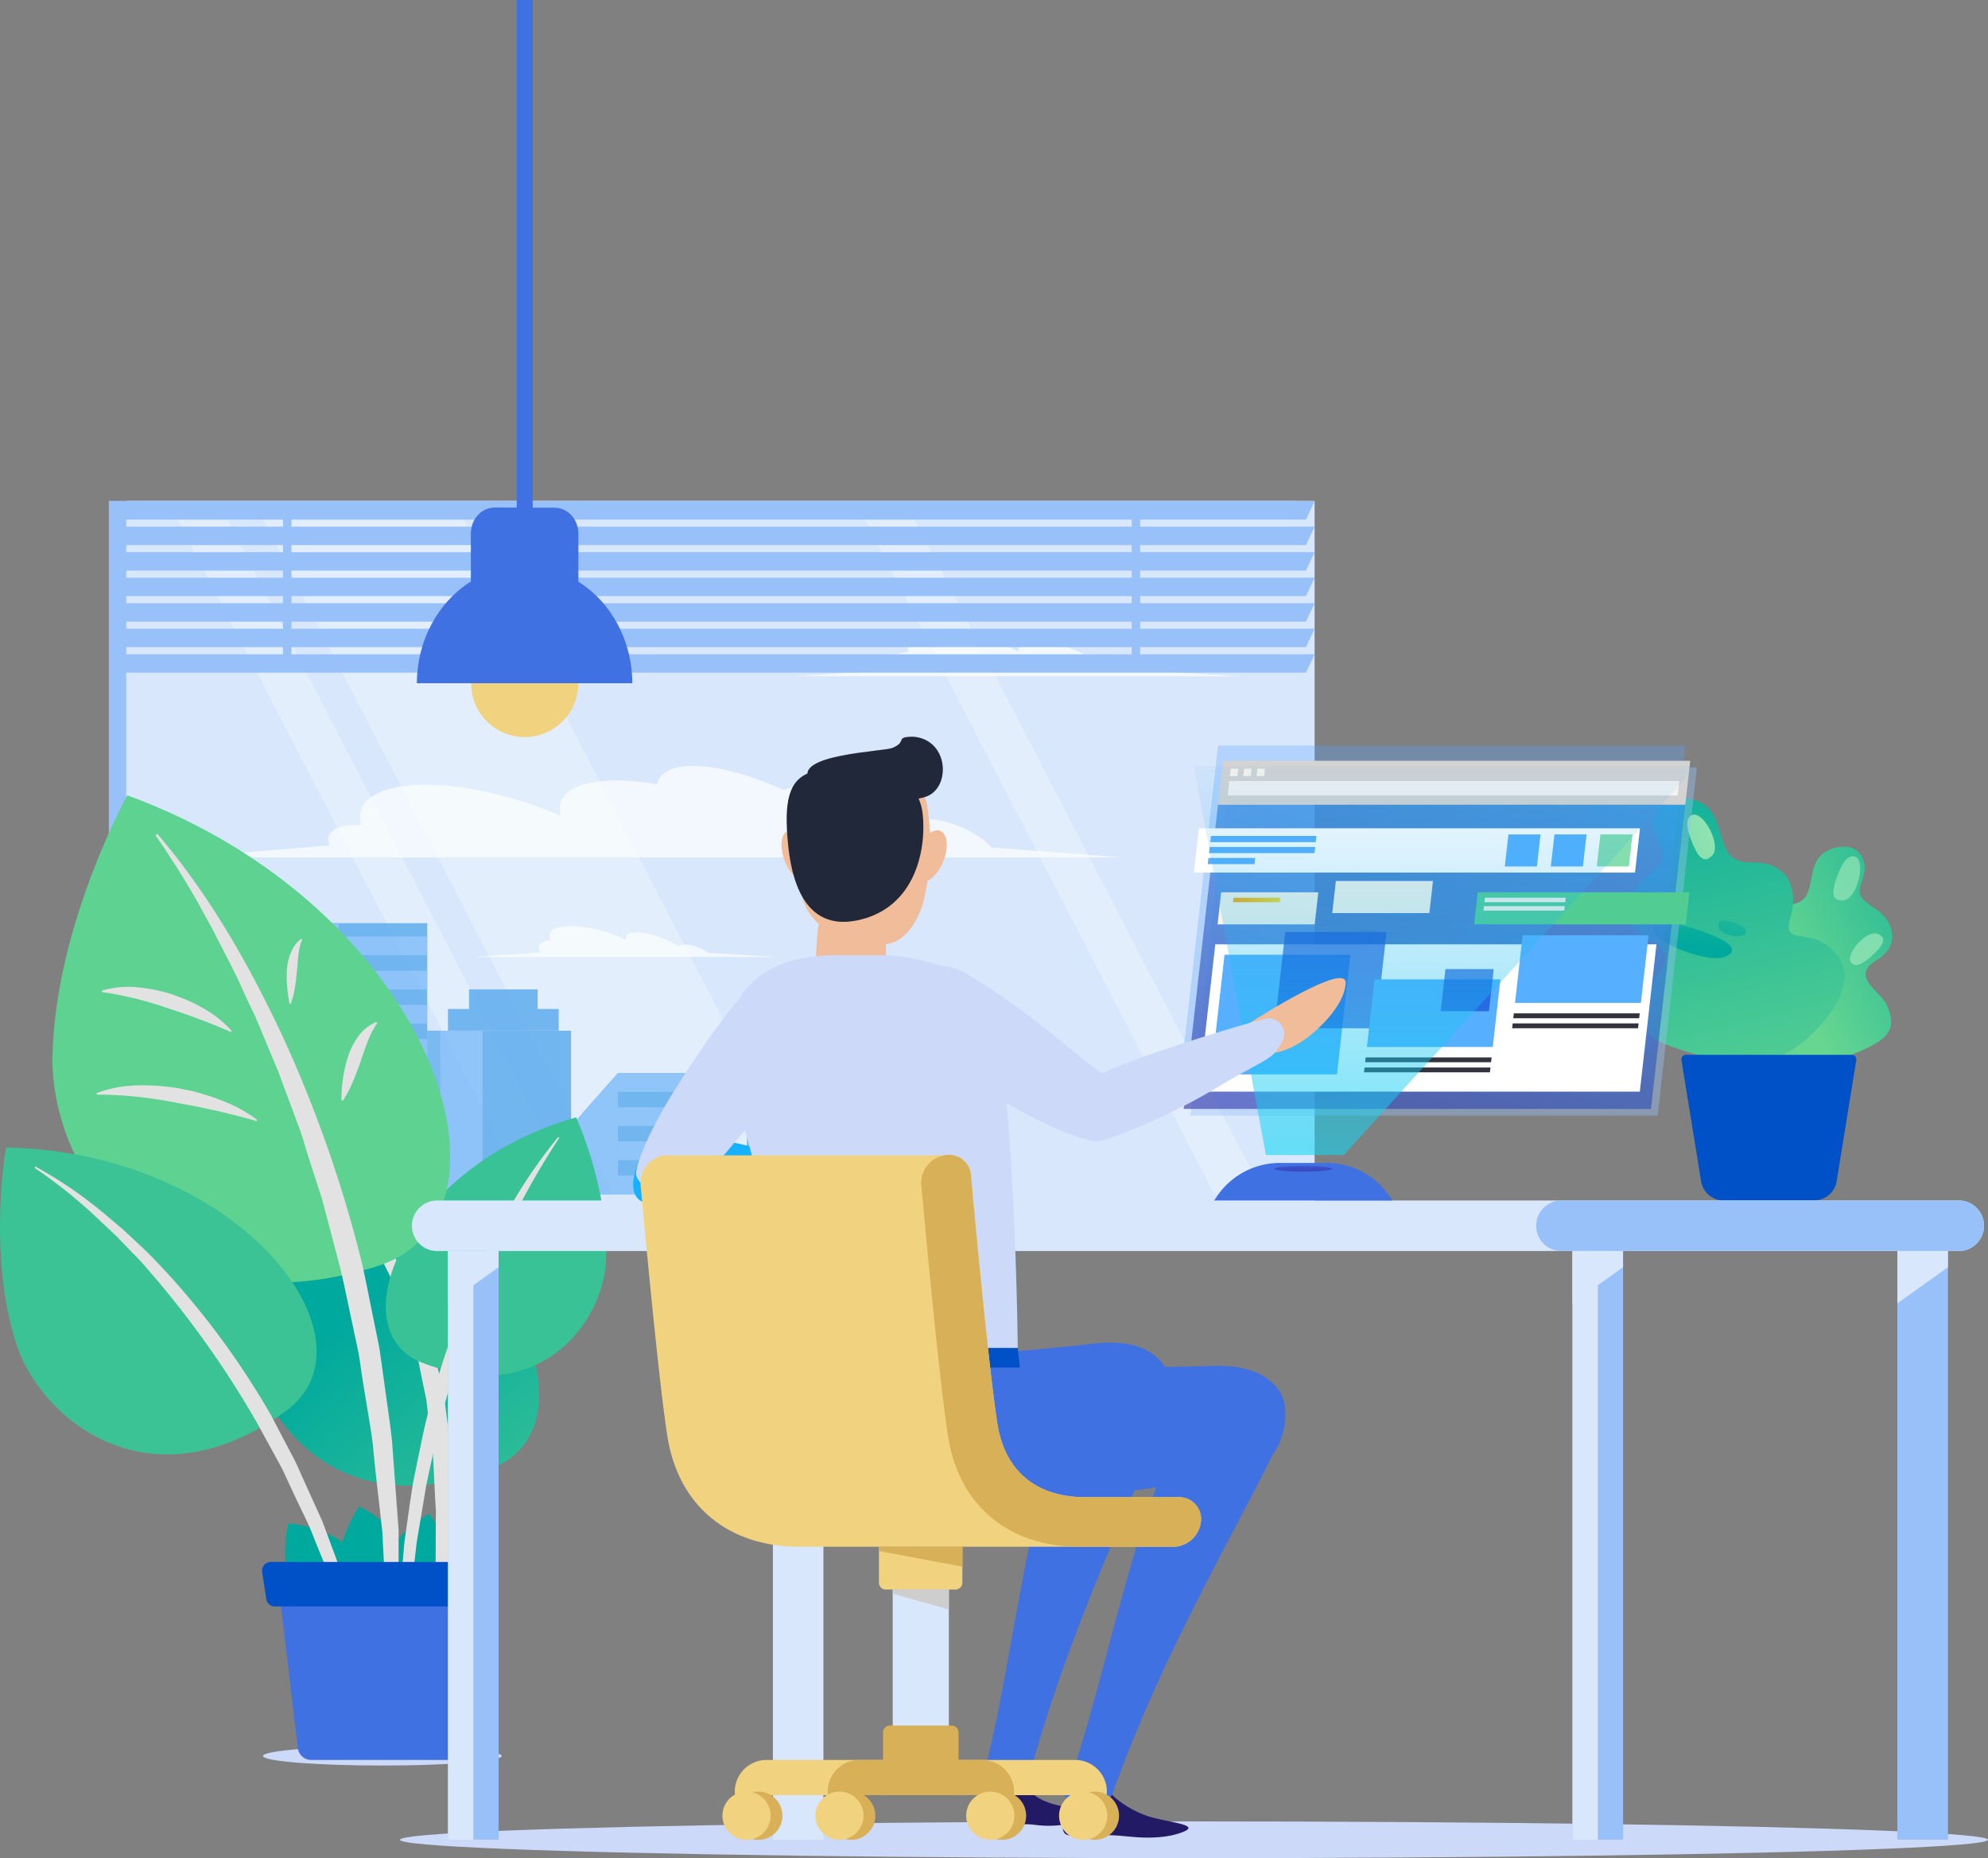 <svg xmlns="http://www.w3.org/2000/svg" xmlns:xlink="http://www.w3.org/1999/xlink" width="844.367" height="789.038" viewBox="0 0 844.367 789.038"><rect x="0" y="0" width="844.367" height="789.038" fill="#808080" stroke="none"/><defs><linearGradient id="a" x1="1.63" y1="-0.826" x2="0.696" y2="0.315" gradientUnits="objectBoundingBox"><stop offset="0" stop-color="#9feab2"/><stop offset="1" stop-color="#6ad4ab"/></linearGradient><linearGradient id="b" x1="0.44" y1="0.662" x2="1.479" y2="-0.006" gradientUnits="objectBoundingBox"><stop offset="0" stop-color="#67d690"/><stop offset="1" stop-color="#00a99d"/></linearGradient><linearGradient id="c" x1="0.652" y1="1.355" x2="0.308" y2="-0.317" xlink:href="#b"/><linearGradient id="d" x1="1.569" y1="-3.264" x2="0.443" y2="0.681" xlink:href="#b"/><linearGradient id="e" x1="1.766" y1="-0.739" x2="-1.475" y2="2.363" xlink:href="#a"/><linearGradient id="f" x1="-3.291" y1="6.066" x2="2.371" y2="-2.148" xlink:href="#a"/><linearGradient id="g" x1="-1.921" y1="6.567" x2="2.646" y2="-4.883" xlink:href="#a"/><linearGradient id="h" x1="2.952" y1="-6.137" x2="-0.281" y2="2.587" xlink:href="#b"/><linearGradient id="i" x1="-117.261" y1="0.959" x2="-116.1" y2="-0.256" xlink:href="#b"/><linearGradient id="j" x1="-129.104" y1="-17.527" x2="-127.821" y2="-18.589" xlink:href="#b"/><linearGradient id="k" x1="-139.485" y1="-39.281" x2="-138.088" y2="-40.278" xlink:href="#b"/><linearGradient id="l" x1="-115.277" y1="-65.352" x2="-113.98" y2="-66.453" xlink:href="#b"/><linearGradient id="m" x1="1.161" y1="1.496" x2="0.332" y2="0.412" xlink:href="#b"/><linearGradient id="n" x1="-216.312" y1="-1.209" x2="-216.312" y2="-3.204" gradientUnits="objectBoundingBox"><stop offset="0" stop-color="#fe4500"/><stop offset="1" stop-color="#efdb29"/></linearGradient><linearGradient id="o" x1="0.073" y1="1.6" x2="0.879" y2="-0.476" gradientUnits="objectBoundingBox"><stop offset="0" stop-color="#36078b"/><stop offset="1" stop-color="#16b1ff"/></linearGradient><linearGradient id="p" y1="0.495" x2="1" y2="0.495" gradientUnits="objectBoundingBox"><stop offset="0" stop-color="#fea600"/><stop offset="1" stop-color="#efdb29"/></linearGradient><linearGradient id="q" x1="0.5" y1="1.777" x2="0.5" y2="-0.088" gradientUnits="objectBoundingBox"><stop offset="0" stop-color="#00fef6"/><stop offset="1" stop-color="#29a0ef" stop-opacity="0"/></linearGradient><linearGradient id="r" x1="0.5" y1="0.946" x2="0.5" y2="-3.795" xlink:href="#o"/><linearGradient id="s" x1="0.278" y1="11.89" x2="0.565" y2="7.965" xlink:href="#o"/></defs><g transform="translate(-739.065 -45.051)"><ellipse cx="337.243" cy="7.799" rx="337.243" ry="7.799" transform="translate(908.947 818.492)" fill="#ccd9f8"/><path d="M138.4,381.306c0,2.252,22.708,4.066,50.713,4.066s50.692-1.814,50.692-4.066-22.687-4.066-50.692-4.066S138.4,379.054,138.4,381.306Z" transform="translate(712.369 409.39)" fill="#ccd9f8"/><path d="M445.935,236.185c-13.325,19.476-17.641,32.738-.772,34.406s38.577-41.7,26.065-50.045C462.408,214.687,452.295,226.906,445.935,236.185Z" transform="translate(1033.32 237.682)" fill="url(#a)"/><g transform="translate(1430.572 383.799)"><path d="M482.816,194.782c10.218-3.19,14.3,4.17,13.325,9.9-1.4,8.07-5.776,8.987,4.984,15.952,7.945,5.13,9.821,15.785.855,21.123-12.511,7.465.834,13.241,3.733,19.643,6.026,13.2-3.837,16.432-19.768,22.937-16.369,6.819-28.547,3.482-40.036-6.944-8.445-7.694-13.471-16.369-8.341-24.209,7.277-11.281,19.2-3.628,14.6-14.6-2.773-6.568-3.044-18.767,11.886-19.872S468.094,199.39,482.816,194.782Z" transform="translate(-395.786 -173.256)" fill="url(#b)"/><path d="M442.741,184.522c-12.866-2.69-16.974,6.86-15.1,13.7,2.648,9.675,8.112,10.28-4.17,20.06-9.092,7.236-10.113,20.477,1.46,25.919,16.181,7.632.563,16.286-2.231,24.439-5.776,16.849,6.652,19.622,26.9,25.753,20.852,6.256,35.449.813,48.085-13.262,9.383-10.426,14.6-21.582,7.382-30.569-10.238-12.908-23.876-2.085-19.538-16.1,2.606-8.341,1.46-23.334-16.89-22.937S461.383,188.4,442.741,184.522Z" transform="translate(-416.453 -184.057)" fill="url(#c)"/><path d="M445.433,298.258h38.222a9.738,9.738,0,0,0,9.592-8.153l8.341-51.442a1.919,1.919,0,0,0-1.9-2.252H429.252a1.939,1.939,0,0,0-1.918,2.252l8.341,51.442a9.7,9.7,0,0,0,9.759,8.153Z" transform="translate(-404.674 -127.242)" fill="#0050c8"/></g><path d="M438.394,211.749c11.907,3.607,21.811,8.57,14.117,12.073s-34.469-7.632-30.736-12.511C424.423,208.058,432.722,210.018,438.394,211.749Z" transform="translate(1019.508 227.42)" fill="url(#d)"/><path d="M429.923,197.685c2.732,7.486,5.547,11.3,9.321,6.985s-3.878-18.767-8.633-17.036C427.254,188.907,428.63,194.1,429.923,197.685Z" transform="translate(1027.207 203.47)" fill="url(#e)"/><path d="M460.359,203.248c-2.919,7.423-3.336,12.136,2.356,11.406s9.571-16.682,4.817-18.475C464.175,194.907,461.756,199.7,460.359,203.248Z" transform="translate(1059.495 212.671)" fill="url(#f)"/><path d="M470.542,221.589c5.171-4.608,7.34-8.091,2.648-9.759s-13.95,9.154-10.968,12.407C464.307,226.552,468.06,223.779,470.542,221.589Z" transform="translate(1063.158 229.695)" fill="url(#g)"/><path d="M441.879,210.1c-4.692-1.585-7.611-1.689-6.985,1.793s10.614,5.422,11.594,2.419C447.176,212.186,444.11,210.851,441.879,210.1Z" transform="translate(1034.039 226.858)" fill="url(#h)"/><path d="M107,425.957H611.749V123.6H107Zm496.846-7.9H114.924V131.566H603.846Z" transform="translate(678.293 134.134)" fill="#99c1f9"/><rect width="496.846" height="294.392" transform="translate(1293.462 556.15) rotate(180)" fill="#d8e7fc"/><g transform="translate(817.426 313.088)" opacity="0.7"><path d="M289.052,166.523a4.858,4.858,0,0,1-1.293-3.879c.48-2.085,3.295-3.441,7.528-3.816a5.109,5.109,0,0,1-.73-3.607c1.251-5.734,15.514-6.756,31.841-2.315a79.587,79.587,0,0,1,15.493,5.943,3.711,3.711,0,0,1,0-2.085c1.481-4.17,12.511-3.461,24.71,1.814a67.143,67.143,0,0,1,8.216,4.17c.938-1.689,5.734-1.585,11.073.292a24.689,24.689,0,0,1,6.9,3.587l42.5,2.627H246.68Z" transform="translate(12.451 -150.146)" fill="#fff"/><path d="M210.063,221.4a3.336,3.336,0,0,1-.9-2.648c.334-1.46,2.273-2.356,5.171-2.607a3.587,3.587,0,0,1-.5-2.481c.855-3.92,10.614-4.629,21.791-1.564a54.219,54.219,0,0,1,10.614,4.045,2.523,2.523,0,0,1,0-1.418c1-2.919,8.591-2.356,16.911,1.23a48.873,48.873,0,0,1,5.63,2.9c.646-1.147,3.92-1.084,7.569.209a16.91,16.91,0,0,1,4.733,2.461l29.089,1.793H181.12Z" transform="translate(-58.697 -84.979)" fill="#fff"/><path d="M184.112,211.348a5.693,5.693,0,0,1-.563-3.461c.73-3.733,6.256-5.526,13.888-5.234a10.988,10.988,0,0,1-.292-5.234c2.627-13.366,32.509-15.785,66.727-5.4a166,166,0,0,1,18.35,6.756,9.821,9.821,0,0,1-.313-4.754c1.835-9.342,19.059-12.511,41.246-8.654a3.2,3.2,0,0,1,.209-.855c3.253-10.426,26.9-8.862,53.486,3.295,6.631-2.69,20.143-.834,34.761,5.4a91.359,91.359,0,0,1,21.1,12.344,4.17,4.17,0,0,1-.354-2.711c1.063-3.816,9.863-3.524,19.664.646a40.287,40.287,0,0,1,13.325,8.737l55.133,4.17H122.41Z" transform="translate(-122.41 -120.361)" fill="#fff"/></g><path d="M289.871,419.933H375.3L222.852,125.52H137.42Z" transform="translate(711.305 136.217)" fill="#f8fff8" opacity="0.3"/><path d="M272.5,419.933H293.52L141.069,125.52H120.05Z" transform="translate(692.455 136.217)" fill="#f8fff8" opacity="0.3"/><path d="M412.512,419.933h21.019L281.08,125.52H260.04Z" transform="translate(844.375 136.217)" fill="#f8fff8" opacity="0.3"/><path d="M110.54,425.957H615.289V123.6H110.54Zm496.846-7.9H118.443V131.566H607.386Z" transform="translate(682.134 134.134)" fill="#d8e7fc"/><g transform="translate(825.934 437.063)" opacity="0.8"><rect width="52.277" height="69.459" transform="translate(103.385 45.666)" fill="#56a8ed"/><rect width="42.288" height="38.41" transform="translate(0 76.715)" fill="#62afef"/><rect width="23.5" height="69.459" transform="translate(94.565 45.666)" fill="#7abaf9"/><rect width="52.277" height="115.125" transform="translate(42.309)" fill="#56a8ed"/><rect width="5.547" height="69.459" transform="translate(94.565 45.666)" fill="#62afef"/><rect width="23.48" height="115.125" transform="translate(33.51)" fill="#7abaf9"/><rect width="37.576" height="7.966" transform="translate(94.565 28.151) rotate(180)" fill="#7abaf9"/><rect width="37.576" height="7.966" transform="translate(94.565 42.643) rotate(180)" fill="#7abaf9"/><rect width="37.576" height="7.966" transform="translate(94.565 57.156) rotate(180)" fill="#7abaf9"/><rect width="37.576" height="7.966" transform="translate(94.565 71.627) rotate(180)" fill="#7abaf9"/><rect width="37.576" height="7.966" transform="translate(94.565 86.141) rotate(180)" fill="#7abaf9"/><rect width="37.576" height="7.966" transform="translate(94.565 100.633) rotate(180)" fill="#7abaf9"/><rect width="37.576" height="7.966" transform="translate(56.989 107.16)" fill="#7abaf9"/><rect width="37.576" height="7.966" transform="translate(94.565 13.637) rotate(180)" fill="#7abaf9"/><path d="M203.65,256.718v34.865h52.256V240.14H218.33Z" transform="translate(-42.754 -176.457)" fill="#56a8ed"/><path d="M199.43,266.664v24.918h23.48V240.14l-14.68,16.578-5.255,5.943Z" transform="translate(-47.334 -176.457)" fill="#7abaf9"/><rect width="37.576" height="7.966" transform="translate(213.172 71.627) rotate(180)" fill="#7abaf9"/><rect width="37.576" height="7.966" transform="translate(213.172 86.141) rotate(180)" fill="#7abaf9"/><rect width="37.576" height="7.966" transform="translate(213.172 100.633) rotate(180)" fill="#7abaf9"/><rect width="37.576" height="7.966" transform="translate(175.597 107.16)" fill="#7abaf9"/><rect width="47.043" height="9.217" transform="translate(150.428 45.666) rotate(180)" fill="#56a8ed"/><rect width="29.131" height="9.217" transform="translate(141.482 37.346) rotate(180)" fill="#56a8ed"/><rect width="35.678" height="17.891" transform="translate(232.607 97.255)" fill="#56a8ed"/><rect width="16.035" height="17.891" transform="translate(226.601 97.255)" fill="#7abaf9"/><rect width="34.364" height="9.425" transform="translate(264.74 97.234) rotate(180)" fill="#56a8ed"/><rect width="11.093" height="11.698" transform="translate(254.21 88.434) rotate(180)" fill="#56a8ed"/><rect width="2.773" height="11.219" transform="translate(256.983 103.907)" fill="#62afef"/></g><path d="M175.1,364.671c11.823-7.549-3.316-30.59-30.861-32.821a55.281,55.281,0,0,0-.25,22.937C146.307,363.962,158.527,375.2,175.1,364.671Z" transform="translate(717.265 360.131)" fill="url(#i)"/><path d="M179.244,370.24c13.783-2.669,8.112-29.673-16.682-41.83a55.134,55.134,0,0,0-8.612,21.228C152.616,359.042,159.872,373.993,179.244,370.24Z" transform="translate(729.077 356.398)" fill="url(#j)"/><path d="M178.355,370.49c12.219,3.441,18.6-20.706,3.462-40.62a50.046,50.046,0,0,0-15.6,13.679C161.423,350.66,161.214,365.715,178.355,370.49Z" transform="translate(739.517 357.983)" fill="url(#k)"/><path d="M176.672,364.245c8.529,7.569,23.167-9.4,18.767-31.445a44.935,44.935,0,0,0-17.975,4.9C170.812,341.558,164.723,353.631,176.672,364.245Z" transform="translate(746.517 361.162)" fill="url(#l)"/><path d="M238.553,391.811c46.855-18.371,9.384-109.954-86.057-136.791,0,0-18.767,40.7-16.682,80.51C137.545,369.52,172.848,417.626,238.553,391.811Z" transform="translate(709.387 276.754)" fill="url(#m)"/><path d="M148.25,260.993a84.807,84.807,0,0,1,21.811,22.937,60.786,60.786,0,0,1,4.17,6.631,75.426,75.426,0,0,1,3.9,6.8c1.105,2.4,2.273,4.733,3.441,7.069l1.731,3.5,1.376,3.691a202.624,202.624,0,0,1,9.238,29.985c.98,5.171,2.085,10.3,3.17,15.452l1.856,15.723c.292,2.627.813,5.213.959,7.861l.4,7.945c.292,5.3.5,10.593.855,15.91-.146,10.655,0,21.332-.313,32.05-.292,5.359-.688,10.7-.876,16.077l-.334,8.091-.167,4.045-.375,4.024-1.293,16.2-.646,8.132-.4,8.195.771.146,5.63-32.071.709-4.024.438-4.045.9-8.091,1.772-16.2.438-4.045.167-4.066.313-8.153.626-16.286-.6-16.286-.313-8.153c-.125-2.711-.6-5.4-.876-8.112l-2.085-16.181-3.524-15.931a180.833,180.833,0,0,0-10.8-30.778l-1.626-3.733-1.981-3.566-4-7.131c-1.293-2.4-3.065-4.5-4.567-6.777a61.969,61.969,0,0,0-4.9-6.527,79.739,79.739,0,0,0-24.71-21.123Z" transform="translate(723.058 282.353)" fill="#e2e2e2"/><path d="M178.732,353.276c-35.657-13.992-7.131-83.722,65.518-104.136,0,0,14.242,30.966,12.657,61.285C255.552,336.3,228.694,372.856,178.732,353.276Z" transform="translate(739.515 270.372)" fill="#39c296"/><path d="M233.821,253.14a212.192,212.192,0,0,0-19.288,27.712c-2.752,4.9-5.5,9.821-7.986,14.889l-3.816,7.548-3.524,7.694A378.053,378.053,0,0,0,177.353,375c-1.272,5.484-2.335,11.031-3.5,16.557l-1.689,8.341-1.293,8.341-2.356,16.682c-.542,5.588-.959,11.219-1.355,16.849l-.6,8.341c-.125,2.815-.125,5.63-.209,8.445L166.03,475.4c0,5.609.563,11.239.813,16.849s.688,11.177,1.189,16.682h.6c.209-11.156,0-22.312.542-33.468l1.063-16.682c.188-2.773.313-5.568.563-8.341l.959-8.341,1.918-16.682,2.711-16.181L177.77,401l1.752-8.195c1.209-5.442,2.315-10.906,3.607-16.327A469.168,469.168,0,0,1,203.5,312.736a318.123,318.123,0,0,1,30.778-59.241Z" transform="translate(742.354 274.713)" fill="#e2e2e2"/><path d="M232.821,383.741C300.174,363.1,257.656,231.249,127.309,183.56c0,0-30.444,54.779-31.779,110.517C94.446,341.828,138.507,412.643,232.821,383.741Z" transform="translate(665.824 199.204)" fill="#5ed291"/><path d="M116.5,192.1q3.712,5.151,7.048,10.551c2.377,3.5,4.567,7.111,6.735,10.718s4.3,7.257,6.256,10.968,4.17,7.277,5.964,11.114c3.816,7.486,7.84,14.826,11.177,22.541,1.731,3.816,3.566,7.569,5.359,11.344l4.838,11.594,4.817,11.573,4.358,11.74,4.379,11.74c1.46,3.92,2.544,7.966,3.816,11.927s2.565,7.945,3.837,11.927l1.939,5.943c.6,2.085,1.084,4.025,1.627,6.047l6.381,24.209c1.918,8.112,3.524,16.327,5.317,24.48.834,4.17,1.835,8.153,2.544,12.261s1.189,8.341,1.9,12.386c1.293,8.341,2.836,16.515,3.941,24.793.771,8.341,1.71,16.682,2.669,25.023l1.418,12.511L213.484,500l1.564,25.21c1.022,16.869.375,33.739,1.355,50.8h.917l1.481-25.4.751-12.7c.271-4.17.563-8.466.417-12.7l-.209-25.461v-12.72l-.938-12.678-1.877-25.4c-.917-8.341-2.273-16.807-3.378-25.231l-1.752-12.511c-.667-4.17-1.647-8.341-2.461-12.511-1.731-8.341-3.295-16.682-5.171-25.023a540.586,540.586,0,0,0-33.53-95.92c-14.346-30.715-31.278-60.471-53.4-86.37Z" transform="translate(688.602 207.701)" fill="#e2e2e2"/><path d="M206.126,367.309c41.183-29.8-18.6-109.912-118.712-112.039,0,0-8.007,44.5,4.17,82.929C101.865,370.9,148.47,409.013,206.126,367.309Z" transform="translate(654.234 277.025)" fill="#3cc395"/><path d="M91.9,259.786a210.061,210.061,0,0,1,28.3,22.937l6.631,6.256,6.256,6.506c4.3,4.17,8.132,8.9,12.053,13.47a407.694,407.694,0,0,1,41.225,59.137l8.675,15.848a88.149,88.149,0,0,1,4.024,8.07l3.837,8.195,3.92,8.174c.646,1.355,1.335,2.711,1.939,4.17l1.689,4.171c2.189,5.63,4.525,11.2,6.923,16.786s4.337,11.3,6.256,17.036l5.985,17.245c3.858,11.552,6.923,23.354,10.947,35.011l.646-.125c-2.732-11.927-5.234-23.917-8.174-35.8l-5.192-17.62c-1.772-5.859-3.336-11.8-5.63-17.5l-6.381-17.224-1.606-4.316c-.584-1.418-1.251-2.794-1.856-4.17l-3.774-8.341-3.774-8.341a91.5,91.5,0,0,0-4.024-8.341L192.2,364.652a341.974,341.974,0,0,0-43.206-59.345c-4.17-4.462-8.341-9.008-12.866-13.116l-6.694-6.256-7.027-5.943A182.392,182.392,0,0,0,92.129,259.14Z" transform="translate(661.906 281.225)" fill="#e2e2e2"/><path d="M172.623,257.215a62.137,62.137,0,0,0-15.785-8.445c-2.711-1.168-5.547-1.9-8.341-2.794s-5.714-1.335-8.591-1.981a92.337,92.337,0,0,0-17.662-1.355,51.775,51.775,0,0,0-17.724,3.295v.626a175.3,175.3,0,0,1,34.365,3.566,327.755,327.755,0,0,1,33.676,7.695Z" transform="translate(675.601 263.299)" fill="#e2e2e2"/><path d="M160.639,241.215a46.356,46.356,0,0,0-11.823-9.425,67.357,67.357,0,0,0-6.568-3.378c-2.252-.98-4.567-1.793-6.86-2.669a68.562,68.562,0,0,0-14.6-2.961,39.328,39.328,0,0,0-15.18,1.376v.626a149.389,149.389,0,0,1,27.921,6.86,275.254,275.254,0,0,1,26.92,10.134Z" transform="translate(676.784 241.535)" fill="#e2e2e2"/><path d="M155,263.116a49.419,49.419,0,0,0,4.587-8.862c1.147-2.857,2.21-5.588,3.107-8.216.334-1.4.9-2.627,1.334-3.92l.646-1.939a13.472,13.472,0,0,0,.73-1.877,41.5,41.5,0,0,1,4.17-8.07l-.209-.542a18,18,0,0,0-7.632,5.9,30.529,30.529,0,0,0-4.462,8.57,58.032,58.032,0,0,0-2.878,18.955Z" transform="translate(729.718 249.265)" fill="#e2e2e2"/><path d="M144.941,240.379a34.223,34.223,0,0,0,1.856-7.465c.417-2.335.563-4.608.813-6.777s.334-4.3.542-6.256a27.108,27.108,0,0,1,1.606-6.777l-.25-.354a13.158,13.158,0,0,0-4.483,5.88,24.1,24.1,0,0,0-1.71,7.236,53.634,53.634,0,0,0,1.209,14.722Z" transform="translate(717.61 230.881)" fill="#e2e2e2"/><path d="M155.318,420.848h57.948a5.672,5.672,0,0,0,5.63-5.025l7.986-67.1a5.693,5.693,0,0,0-5.651-6.36h-73.9a5.672,5.672,0,0,0-5.63,6.36l7.966,67.1A5.714,5.714,0,0,0,155.318,420.848Z" transform="translate(715.907 371.537)" fill="#3f71e2"/><path d="M143.59,358.582h88.83a3.753,3.753,0,0,0,3.712-3.169l1.731-11.406a3.733,3.733,0,0,0-3.691-4.317H141.943a3.754,3.754,0,0,0-3.691,4.317L140,355.413a3.712,3.712,0,0,0,3.587,3.169Z" transform="translate(712.162 368.639)" fill="#0050c8"/><path d="M179.469,287.548H825.721a10.76,10.76,0,0,0,10.739-10.739h0a10.76,10.76,0,0,0-10.739-10.739H179.469a10.739,10.739,0,0,0-10.739,10.739h0A10.739,10.739,0,0,0,179.469,287.548Z" transform="translate(745.284 288.745)" fill="#d8e7fc"/><path d="M408.469,287.548H577.205a10.76,10.76,0,0,0,10.739-10.739h0a10.76,10.76,0,0,0-10.739-10.739H408.469a10.739,10.739,0,0,0-10.739,10.739h0A10.739,10.739,0,0,0,408.469,287.548Z" transform="translate(993.8 288.745)" fill="#99c1f9"/><rect width="21.499" height="249.977" transform="translate(1544.919 576.272)" fill="#99c1f9"/><rect width="21.499" height="249.935" transform="translate(1406.94 576.314)" fill="#99c1f9"/><rect width="10.76" height="249.935" transform="translate(1406.94 576.314)" fill="#d8e7fc"/><rect width="21.499" height="249.935" transform="translate(929.34 576.314)" fill="#99c1f9"/><rect width="21.457" height="249.977" transform="translate(1067.34 576.272)" fill="#d8e7fc"/><rect width="10.76" height="249.935" transform="translate(929.34 576.314)" fill="#d8e7fc"/><path d="M492.778,276.37v6.881L471.3,298.6V276.37Z" transform="translate(1073.64 299.923)" fill="#d8e7fc"/><path d="M405.12,276.37H426.6v6.881L405.12,298.6Z" transform="translate(1001.819 299.923)" fill="#d8e7fc"/><path d="M242.26,276.37h21.478v6.881L242.26,298.6Z" transform="translate(825.08 299.923)" fill="url(#n)"/><path d="M197.558,276.37v6.881L176.08,298.6V276.37Z" transform="translate(753.26 299.923)" fill="#d8e7fc"/><path d="M524.412,302.64H325.92l14.6-129.2H538.988Z" transform="translate(915.87 188.221)" fill="#55a4ff" opacity="0.3"/><path d="M343.983,177.9l-2.106,18.642-14.6,129.18H525.772l14.6-129.18,2.085-18.642Z" transform="translate(917.346 193.061)" fill="#99c1f9" opacity="0.4"/><path d="M524.412,314.67H325.92l14.6-129.2H538.988Z" transform="translate(915.87 201.276)" opacity="0.6" fill="url(#o)"/><path d="M516.347,276.467H328.99l7.048-62.557H523.416Z" transform="translate(919.201 232.14)" fill="#fff"/><path d="M384.986,266.836H331.5l5.734-50.8H390.72Z" transform="translate(921.925 234.452)" fill="#57afff"/><path d="M387.439,252.27H344.4l4.629-40.87h43.018Z" transform="translate(935.925 229.416)" fill="#164dd6" opacity="0.7"/><path d="M374.076,216.947H332.83l1.543-13.637h41.246Z" transform="translate(923.369 220.637)" fill="#f9f4ea"/><path d="M355.842,206.318H335.97l.229-1.9h19.872Z" transform="translate(926.776 221.841)" fill="url(#p)"/><path d="M446.885,240.794H393.42l3.232-28.734h53.486Z" transform="translate(989.122 230.132)" fill="#57afff"/><path d="M446.546,230.034H393.06l.25-2.064h53.465Z" transform="translate(988.732 247.398)" fill="#33333d"/><path d="M446.316,232.074H392.83l.25-2.064h53.465Z" transform="translate(988.482 249.612)" fill="#33333d"/><path d="M397.436,214.647H356.19l1.543-13.637h41.246Z" transform="translate(948.72 218.141)" fill="#f9f4ea"/><path d="M475.016,216.947H385.08l1.543-13.637h89.936Z" transform="translate(980.072 220.637)" fill="#51cc93"/><path d="M421.513,206.318H387.19l.229-1.9h34.3Z" transform="translate(982.361 221.841)" fill="#f9f4ea"/><path d="M421.323,208.028H387l.209-1.9h34.323Z" transform="translate(982.155 223.697)" fill="#f9f4ea"/><path d="M515.367,209.089H328.01l2.127-18.809H517.494Z" transform="translate(918.138 206.496)" fill="#fff"/><path d="M423.707,205.157H410.07l1.543-13.637H425.25Z" transform="translate(1007.191 207.842)" fill="#84deae"/><path d="M414.347,205.157H400.71l1.543-13.637H415.89Z" transform="translate(997.034 207.842)" fill="#57afff"/><path d="M404.977,205.157H391.34l1.543-13.637H406.52Z" transform="translate(986.865 207.842)" fill="#57afff"/><path d="M376.151,194.467H331.34l.292-2.627h44.811Z" transform="translate(921.752 208.189)" fill="#57afff"/><path d="M375.912,196.707H331.08l.313-2.627H376.2Z" transform="translate(921.47 210.62)" fill="#57afff"/><path d="M350.7,198.947H330.83l.292-2.627h19.872Z" transform="translate(921.198 213.051)" fill="#57afff"/><path d="M416.715,249.754H363.25l3.232-28.714h53.465Z" transform="translate(956.381 239.878)" fill="#57afff"/><path d="M416.376,239H362.89l.229-2.064h53.486Z" transform="translate(955.991 257.133)" fill="#33333d"/><path d="M416.146,241.034H362.66l.229-2.044h53.486Z" transform="translate(955.741 259.357)" fill="#33333d"/><path d="M398.778,236.841h-20.5L380.3,218.95h20.5Z" transform="translate(972.692 237.61)" fill="#164dd6" opacity="0.7"/><path d="M531.392,195.161H332.92l2.106-18.621H533.5Z" transform="translate(923.466 191.585)" fill="#d3d3d3"/><path d="M526.021,186.8H334.89l.688-6.151H526.731Z" transform="translate(925.604 196.046)" fill="#f2f2f2"/><path d="M338.52,181.32h-3.19l.375-3.19h3.19Z" transform="translate(926.082 193.311)" fill="#f9f4ea"/><path d="M341.25,181.32h-3.19l.355-3.19h3.19Z" transform="translate(929.044 193.311)" fill="#f9f4ea"/><path d="M343.97,181.32h-3.19l.354-3.19h3.211Z" transform="translate(931.996 193.311)" fill="#f9f4ea"/><path d="M358.6,342.781,328.01,177.59H541.662L391.672,342.781Z" transform="translate(918.138 192.725)" fill="url(#q)"/><path d="M379.912,258.43H360.04a32.241,32.241,0,0,0-26.674,14.123l-1.226,1.808h75.694l-1.23-1.814A32.237,32.237,0,0,0,379.912,258.43Z" transform="translate(922.62 280.454)" fill="#3f71e2"/><path d="M368.964,260.228c0,.646-5.505,1.168-12.282,1.168s-12.282-.521-12.282-1.168,5.505-1.168,12.282-1.168S368.964,259.581,368.964,260.228Z" transform="translate(935.925 281.138)" opacity="0.4" fill="url(#r)"/><path d="M304.14,386.395c1.293,2.085,1.439,5.568,9.446,8.549s24.689,3.774,15.6,7.194a43.893,43.893,0,0,1-21.707,2.273c-5.484-.563-8.716.292-15.16.563-8.466.375-8.57-.125-7.882-9.4C285.394,382.808,299.97,379.409,304.14,386.395Z" transform="translate(870.568 415.457)" fill="#231a66"/><path d="M284.807,479.827c13.825-47.46,20.247-136.249,44.061-170.988,15.139-22.041,44.54-13.345,33.655,16.223-11.656,31.591-41.162,90.6-57.7,153.556C303.2,484.853,283.222,485.395,284.807,479.827Z" transform="translate(871.155 321.753)" fill="#3f71e2"/><path d="M400.114,337.664c12.657-4.671,23.6-47.96-22.937-42.1-20.665,2.586-93.668,8.112-104.678,9.446s-27.108,4.024-28.776,9.655c-8.779,28.13,25.377,53.423,66.477,44.228C337.557,352.74,373.8,347.339,400.114,337.664Z" transform="translate(825.161 320.161)" fill="#3f71e2"/><path d="M306.663,276.111c-6.756,5.15-13.992,5.046-33.822,7.423-28.547,3.42-35.553,2.4-53.715-1.752-11.844-2.711-2.523-28.568,13.888-29.193,13.867-.6,62.161,14.013,70.606,13.617C309.207,265.852,312.23,271.94,306.663,276.111Z" transform="translate(794.187 274.096)" fill="url(#s)"/><path d="M214.454,305.232c1.23-6.527,6.256-20.623,26.753-50.588A233.542,233.542,0,0,1,265,224.388c8.195-9.008,20.393-5.943,23.25-.209,4.567,9.238,4.525,24.856.5,29.84-22.625,28.151-41.7,48.4-46.021,56.176C236.516,321.5,212.994,312.968,214.454,305.232Z" transform="translate(794.833 237.343)" fill="#ccd9f8"/><path d="M321.251,388.345c1.293,2.085,7.194,7.006,15.2,9.988s24.689,3.774,15.618,7.194-19.935,2.085-25.44,1.564a114.159,114.159,0,0,0-17.2-.167c-8.487.375-8.57-.125-7.882-9.4C302.505,384.758,317.081,381.359,321.251,388.345Z" transform="translate(889.135 417.573)" fill="#231a66"/><path d="M247.46,219.131c1.71,17.161,2.21,20.852,9.717,27.984s19.2,8.049,27.337,8.049c8.779,0,14.6-10.593,16.557-17.849a105.678,105.678,0,0,0,1.71-40.432c-1.251-9.53-12.991-21.082-25.127-21.082S243.268,177.218,247.46,219.131Z" transform="translate(830.161 190.782)" fill="#f0bc99"/><path d="M251.958,216.889c-.459,5.943-.9,12.782-1.105,19.038a16.39,16.39,0,0,0,14.3,16.682,7.545,7.545,0,0,0,.938,0c7.4,0,16.119-6.714,15.472-14.138-.438-4.817-.584-9.675-.6-13.95a19.33,19.33,0,0,0-12.866-18.1h0a12.136,12.136,0,0,0-16.14,10.468Z" transform="translate(834.399 223.26)" fill="#f0bc99"/><path d="M236.957,278.942c13.783,45.27,18.308,72.336,15.6,103.969H356.274s-.6-76.966-7.549-130.16a39.848,39.848,0,0,0-21.916-30.507c-7.8-4.17-21.916-6.11-27.65-6.11H280a72.982,72.982,0,0,0-20.227,2.5C231.494,227.312,228.992,252.71,236.957,278.942Z" transform="translate(815.056 234.544)" fill="#ccd9f8"/><path d="M244.743,359.563s-8.966-21.77-.438-63.453H348.024a591.655,591.655,0,0,1,3.774,63.453Z" transform="translate(823.306 321.345)" fill="#0050c8"/><path d="M301.863,479.142C319.5,432.975,333.142,345,359.749,312.324c16.89-20.727,45.479-9.655,32.2,18.934-14.179,30.548-48.419,86.933-70.043,148.322C319.776,485.669,299.862,484.563,301.863,479.142Z" transform="translate(889.61 327.339)" fill="#3f71e2"/><path d="M421.793,343.6c12.991-3.628,27.442-45.875-19.434-43.79-20.852.9-94.023.417-105.074.876s-27.275,1.772-29.485,7.236c-11.052,27.337,20.852,55.342,62.557,49.524C358.319,353.524,394.873,351.084,421.793,343.6Z" transform="translate(850.399 325.278)" fill="#3f71e2"/><path d="M272.332,199.373c-2.419,5.943-1.856,11.782,1.251,13.053s7.59-2.523,10.009-8.445,1.877-11.781-1.23-13.053S274.772,193.431,272.332,199.373Z" transform="translate(856.084 206.932)" fill="#f0bc99"/><path d="M256.755,199.373c2.44,5.943,1.877,11.782-1.23,13.053s-7.59-2.523-10.009-8.445-1.877-11.781,1.23-13.053S254.42,193.431,256.755,199.373Z" transform="translate(826.975 206.932)" fill="#f0bc99"/><path d="M250.176,189.855c6.673,9.967,38.973,10.906,49.524,7.215s9.8-24.043-5.276-25.44c-8.487,0-2.335,2.085-9.217,4.817C281.725,177.844,243.044,179.2,250.176,189.855Z" transform="translate(832.72 186.257)" fill="#21283a"/><path d="M340.286,239.866c4.316-2.711,41.267-26.149,40.829-16.974-.48,10.176-13.158,21.123-17.745,24.251-8.341,5.714-17.432,7.569-20.852,3.065C340.057,247.018,336.178,242.431,340.286,239.866Z" transform="translate(929.508 239.589)" fill="#f0bc99"/><path d="M427.051,240.732c-7.82,1.71-54.925,15.889-69.667,23.313-8.508-4.671-26.92-23.667-56.864-41.7-11.114-6.673-21.248-4.421-30.277.584-5.588,3.086-8.091,15.41,1.272,23.209a233.542,233.542,0,0,0,31.278,22.374c30.861,19.142,45.187,23.5,51.755,24.439a3.542,3.542,0,0,0,.813,0h.25a3.442,3.442,0,0,0,.667-.146,7.23,7.23,0,0,0,1.272-.25A264.329,264.329,0,0,0,408.6,268.486c18.955-11.156,20.977-10.155,24.814-17.6a6.631,6.631,0,0,0-6.36-10.155Z" transform="translate(850.042 236.784)" fill="#ccd9f8"/><path d="M291.117,181.575c9.926,6.005,12.24,11.26,11.969,23.563s-5.547,33.364-28.171,37.951-27.984-17.766-29.36-33.364-.48-27.108,10.968-29.86C273.518,175.82,285.091,177.926,291.117,181.575Z" transform="translate(828.124 192.806)" fill="#21283a"/><path d="M384.981,400.956a7.528,7.528,0,0,1-7.361-6.005H249.358a7.507,7.507,0,0,1-14.868-1.5A13.533,13.533,0,0,1,248.065,380H379.038a13.512,13.512,0,0,1,13.512,13.512,7.507,7.507,0,0,1-7.569,7.444Z" transform="translate(816.648 412.385)" fill="#f1d27f"/><path d="M443.881,402.153H404.262c-20.852,0-34.2-11.031-37.388-31.091-3.9-24.564-11.156-104.908-11.239-105.7a9.363,9.363,0,0,0-11.49-8.341H224.933a11.928,11.928,0,0,0-9.613,12.365c.292,3.336,7.382,81.824,11.406,107.055,4.65,29.193,25.627,46.771,56.092,46.771H441.65a12.032,12.032,0,0,0,11.656-10.551,9.3,9.3,0,0,0-9.425-10.51Z" transform="translate(795.824 278.652)" fill="#f1d27f"/><path d="M263.85,336.6H299.3v15.222a2.919,2.919,0,0,1-2.919,2.919H266.79a2.919,2.919,0,0,1-2.919-2.919V336.6Z" transform="translate(848.51 365.286)" fill="#f1d27f"/><rect width="23.855" height="70.668" transform="translate(1118.219 720.027)" fill="#d8e7fc"/><path d="M267.568,373h26.316a2.878,2.878,0,0,1,2.878,2.878V395.02H264.69V375.878A2.878,2.878,0,0,1,267.568,373Z" transform="translate(849.422 404.788)" fill="#d8b058"/><path d="M324.985,400.956a7.528,7.528,0,0,1-7.361-6.005H268.267a7.507,7.507,0,0,1-14.847-1.5A13.512,13.512,0,0,1,266.932,380h52.131a13.533,13.533,0,0,1,13.512,13.512,7.507,7.507,0,0,1-7.59,7.444Z" transform="translate(837.191 412.385)" fill="#d8b058"/><path d="M273.777,396.668a10.238,10.238,0,1,1-10.238-10.218,10.238,10.238,0,0,1,10.238,10.218Z" transform="translate(837.061 419.384)" fill="#d8b058"/><path d="M271.355,396.668a10.218,10.218,0,1,1-10.218-10.218A10.218,10.218,0,0,1,271.355,396.668Z" transform="translate(834.478 419.384)" fill="#f1d27f"/><path d="M304.5,396.668a10.238,10.238,0,1,1-10.218-10.218A10.238,10.238,0,0,1,304.5,396.668Z" transform="translate(870.399 419.384)" fill="#d8b058"/><path d="M302.107,396.668a10.238,10.238,0,1,1-10.238-10.218,10.238,10.238,0,0,1,10.238,10.218Z" transform="translate(867.805 419.384)" fill="#f1d27f"/><path d="M254.857,396.668a10.238,10.238,0,1,1-10.238-10.218A10.238,10.238,0,0,1,254.857,396.668Z" transform="translate(816.528 419.384)" fill="#d8b058"/><path d="M252.457,396.668a10.238,10.238,0,1,1-10.218-10.218A10.238,10.238,0,0,1,252.457,396.668Z" transform="translate(813.924 419.384)" fill="#f1d27f"/><path d="M323.4,396.668a10.218,10.218,0,1,1-10.218-10.218A10.218,10.218,0,0,1,323.4,396.668Z" transform="translate(890.953 419.384)" fill="#d8b058"/><path d="M321.027,396.668a10.238,10.238,0,1,1-10.218-10.218,10.238,10.238,0,0,1,10.218,10.218Z" transform="translate(888.337 419.384)" fill="#f1d27f"/><path d="M290.515,353.745l-23.855-6.673V345.3h23.855Z" transform="translate(851.559 374.727)" fill="#cecece"/><path d="M299.4,345.024l-35.553-6.652V336.6H299.4Z" transform="translate(848.51 365.286)" fill="#d8b058"/><path d="M379.608,423.224H339.988c-30.465,0-51.443-17.5-56.092-46.772-4.024-25.231-11.114-103.719-11.406-107.055a11.927,11.927,0,0,1,9.613-12.365,9.363,9.363,0,0,1,11.49,8.341c0,.792,7.34,81.136,11.239,105.7,3.19,20.06,16.473,31.091,37.388,31.091h39.619a9.3,9.3,0,0,1,9.425,10.53A12.032,12.032,0,0,1,379.608,423.224Z" transform="translate(857.866 278.663)" fill="#d8b058"/><path d="M475.568,293.274h0c-15.973,4.525-50.191,15.243-62.369,21.374-8.508-4.671-26.92-23.667-56.864-41.7a27.3,27.3,0,0,0-12.636-4.17,81.488,81.488,0,0,0-22.52-4.358v-2.961a18.586,18.586,0,0,0-.167-1.856c8.487-.417,14.1-10.7,16.035-17.808a72.81,72.81,0,0,0,1.793-9.05,15.326,15.326,0,0,0,6.652-8.132c2.44-5.943,1.877-11.781-1.23-13.053a4.88,4.88,0,0,0-4.546,1c-.146-3.524-.438-7.236-.959-11.2a16.682,16.682,0,0,0-1.147-4.17.822.822,0,0,0,.626-.188c10.426-3.67,9.8-24.043-5.276-25.44-8.487,0-2.335,2.085-9.217,4.817-3.211,1.293-35.97,2.523-35.887,10.947-7.966,3.441-9.363,12.511-8.675,24.439-2.773,1.585-3.211,7.131-.876,12.824a19.02,19.02,0,0,0,3.67,5.859,40.976,40.976,0,0,0,3.587,8.925,21.832,21.832,0,0,0,7.132,11.781,12.113,12.113,0,0,0-.521,2.669c-.271,3.462-.521,7.236-.73,11.01a56.712,56.712,0,0,0-10.781,2.085c-10.781,3.316-17.787,9.05-21.936,16.306a273.353,273.353,0,0,0-16.87,22.5c-18.225,26.607-24.189,40.683-26.17,48.064-2.815,6.381-2.627,13.012,1.939,15.243,1.9,20.56,7.382,78.759,10.739,99.82,4.65,29.193,25.627,46.772,56.093,46.772h33.718V528.7a5.067,5.067,0,0,0,5.067,5.067h.792v57.865a4.984,4.984,0,0,0-4.17,4.9V606.2H270.486a13.533,13.533,0,0,0-13.512,13.512,6.626,6.626,0,0,0,.146,1.293A10.2,10.2,0,0,0,262,640.172a9.763,9.763,0,0,0,2.481-.354,10.074,10.074,0,0,0,2.5.355,10.2,10.2,0,0,0,5.276-18.955h23.917a10.176,10.176,0,0,0,7.778,18.6,9.762,9.762,0,0,0,2.481.355,10.2,10.2,0,0,0,5.276-18.955h48.44a10.2,10.2,0,0,0,5.255,18.955,9.8,9.8,0,0,0,2.5-.354,9.936,9.936,0,0,0,2.5.354,10.2,10.2,0,0,0,9.529-6.61,36.252,36.252,0,0,1,3.837.188,51.914,51.914,0,0,0,11.677.167,9.074,9.074,0,0,0,.792,1.46,2.857,2.857,0,0,0,2.773,2.919,10.114,10.114,0,0,0,5.859,1.877,9.763,9.763,0,0,0,2.481-.355,9.931,9.931,0,0,0,2.5.354,10.281,10.281,0,0,0,5.985-1.96c1.9,0,3.774.146,5.651.334,5.5.584,16.348,1.856,25.44-1.564s-7.611-4.171-15.618-7.194a40.2,40.2,0,0,1-14.2-8.737.743.743,0,0,0,.125-.208C437.888,562.206,470,508.24,485.2,476.857a29.528,29.528,0,0,0,5.463-17.432,15.827,15.827,0,0,0-5-12.7c-4.733-5.067-13.22-8.341-27.108-7.8-4.379.188-11.114.313-19.08.4a14.115,14.115,0,0,0-3.733-4.17c-5.13-4.65-13.867-7.277-27.713-5.547-6.381.813-17.766,1.877-30.757,3.024-.1-.834-.146-1.293-.146-1.293s-.438-54.862-4.754-103.948c21.54,12.261,32.53,15.472,38.034,16.265a3.548,3.548,0,0,0,.813,0h.25a3.436,3.436,0,0,0,.667-.146,7.211,7.211,0,0,0,1.272-.25,264.329,264.329,0,0,0,51-24.168c14.034-8.341,18.767-9.863,21.874-13.158a31.592,31.592,0,0,0,12.407-5.38c4.567-3.128,17.266-14.075,17.745-24.251C516.834,267.126,479.884,290.564,475.568,293.274ZM261.207,338.857c.646,2.252,1.272,4.442,1.856,6.589l-6.256-1.418ZM434.468,494.624H425.5l1.251-2.94,9.217-1.168C435.448,491.871,434.947,493.247,434.468,494.624Zm-86.62,97.088V533.847h.772a5.067,5.067,0,0,0,5.067-5.067V515.705H381.9c-6.4,31.278-11.344,65.017-17.683,90.436H351.955v-9.53a4.984,4.984,0,0,0-4.108-4.9Zm42.08,32.509a19.432,19.432,0,0,1-5.672-3.065h12.866a2.21,2.21,0,0,0,.709,1.376,10.091,10.091,0,0,0-2.294,3.274A43.559,43.559,0,0,1,389.927,624.22ZM402.147,606.2H383.984a791.94,791.94,0,0,1,32.592-90.436h10.968c-9.238,30.3-17.036,64.308-25.4,90.436Z" transform="translate(794.227 186.181)" fill="none"/><g transform="translate(786.92 257.859)"><path d="M618.362,137.48H111.53l3.693-7.82H622.034Z" transform="translate(-111.53 -129.66)" fill="#99c1f9"/><path d="M148.013,199.2a1.814,1.814,0,0,1-1.793-1.814V132.373a1.814,1.814,0,0,1,3.607,0V197.39a1.814,1.814,0,0,1-1.814,1.814Z" transform="translate(-73.884 -128.474)" fill="#99c1f9"/><path d="M316.573,199.2a1.793,1.793,0,0,1-1.793-1.814V132.373a1.814,1.814,0,0,1,3.607,0V197.39a1.814,1.814,0,0,1-1.814,1.814Z" transform="translate(118.028 -128.474)" fill="#99c1f9"/><path d="M618.362,142.69H111.53l3.693-7.84H622.034Z" transform="translate(-111.53 -124.028)" fill="#99c1f9"/><path d="M618.362,147.87H111.53l3.693-7.82H622.034Z" transform="translate(-111.53 -118.385)" fill="#99c1f9"/><path d="M618.362,153.07H111.53l3.693-7.82H622.034Z" transform="translate(-111.53 -112.741)" fill="#99c1f9"/><path d="M618.362,158.28H111.53l3.693-7.84H622.034Z" transform="translate(-111.53 -107.109)" fill="#99c1f9"/><path d="M618.362,163.46H111.53l3.693-7.82H622.034Z" transform="translate(-111.53 -101.466)" fill="#99c1f9"/><path d="M618.362,168.66H111.53l3.693-7.82H622.034Z" transform="translate(-111.53 -95.823)" fill="#99c1f9"/></g><g transform="translate(916.119 45.051)"><path d="M114.56,139.54a22.75,22.75,0,1,1-22.687-22.75,22.75,22.75,0,0,1,22.687,22.75Z" transform="translate(-45.997 150.692)" fill="#f1d27f"/><path d="M126.6,247.012V226.556c-.023-6.04-4.509-10.93-10.051-10.955h-9.342V0h-6.777V215.533H91.072c-5.574-.025-10.111,4.88-10.134,10.955v20.456C66.759,255.834,58.013,272.3,58,290.128h91.5c-.018-17.8-8.746-34.233-22.9-43.116Z" transform="translate(-58)" fill="#3f71e2"/></g></g></svg>
